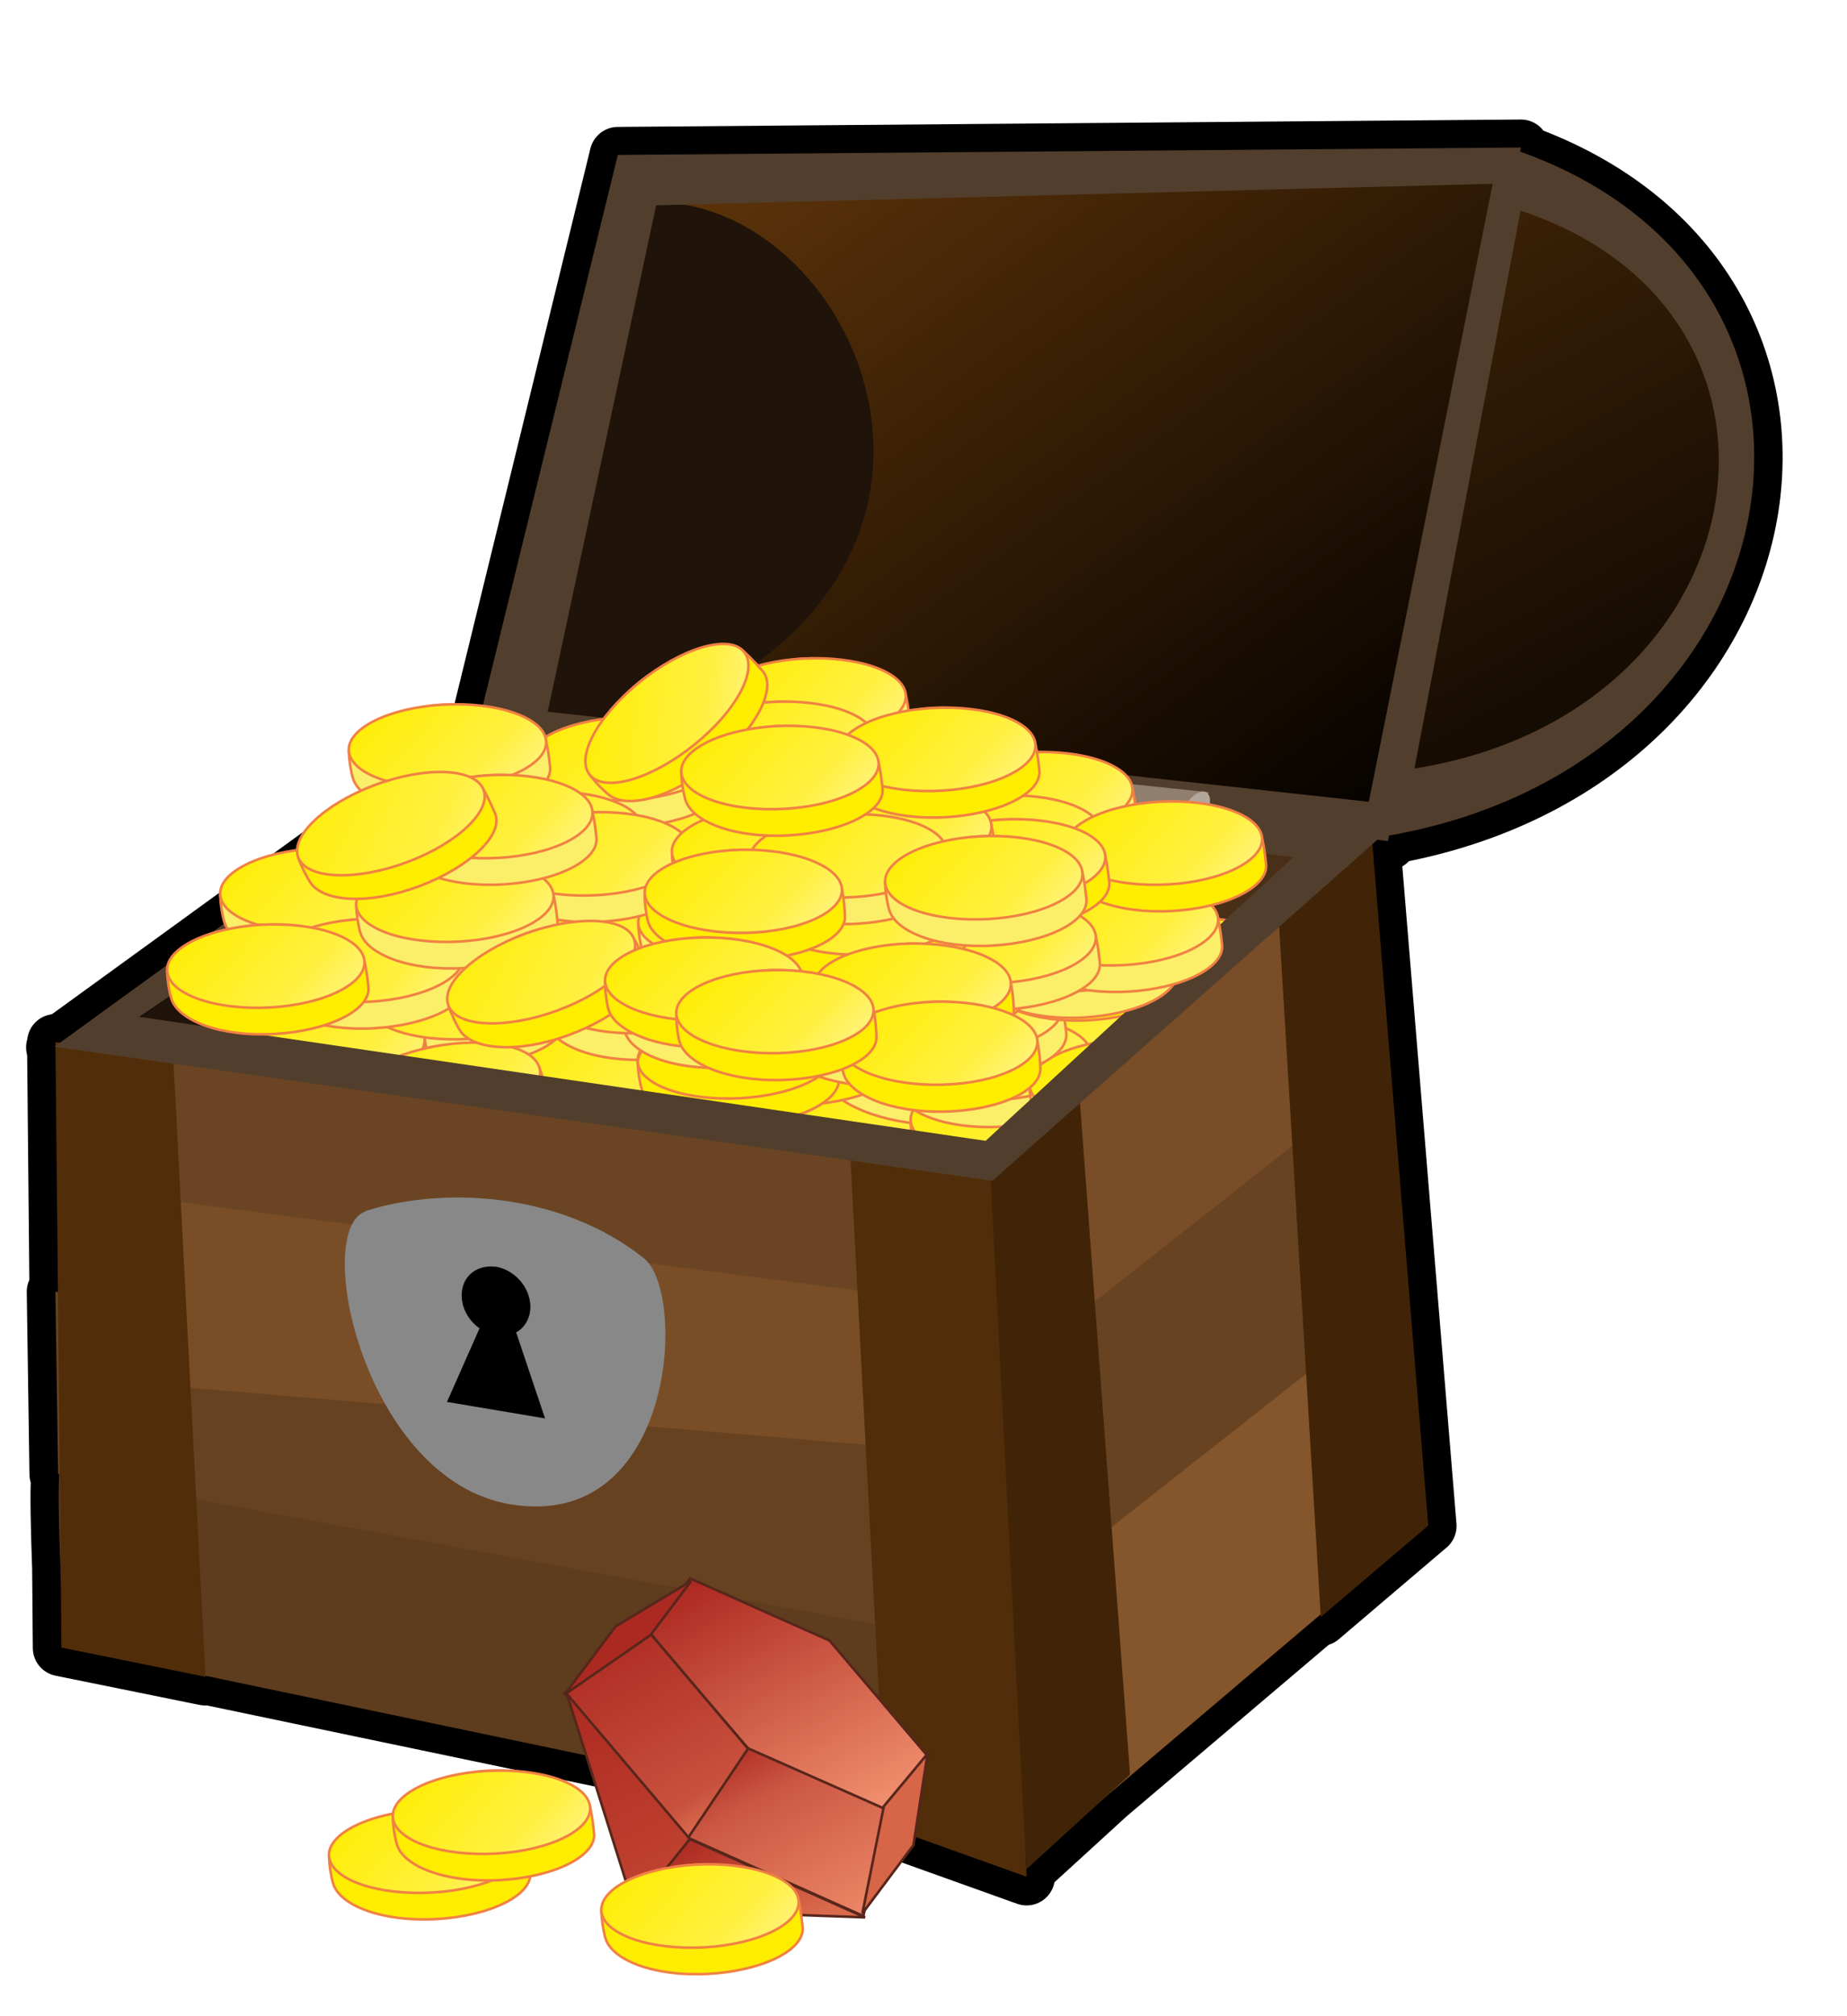 <?xml version="1.0" encoding="UTF-8"?>
<!DOCTYPE svg PUBLIC "-//W3C//DTD SVG 1.1//EN" "http://www.w3.org/Graphics/SVG/1.1/DTD/svg11.dtd">
<!-- Creator: CorelDRAW X5 -->
<svg xmlns="http://www.w3.org/2000/svg" xml:space="preserve" width="55mm" height="60mm" style="shape-rendering:geometricPrecision; text-rendering:geometricPrecision; image-rendering:optimizeQuality; fill-rule:evenodd; clip-rule:evenodd"
viewBox="0 0 5500 6000"
 xmlns:xlink="http://www.w3.org/1999/xlink"
 xmlns:dc="http://purl.org/dc/elements/1.1/"
 xmlns:cc="http://creativecommons.org/ns#"
 xmlns:rdf="http://www.w3.org/1999/02/22-rdf-syntax-ns#"
 xmlns:svg="http://www.w3.org/2000/svg"
 xmlns:sodipodi="http://sodipodi.sourceforge.net/DTD/sodipodi-0.dtd"
 xmlns:inkscape="http://www.inkscape.org/namespaces/inkscape"
 sodipodi:version="0.32"
 inkscape:version="0.46dev+devel"
 version="1.0"
 sodipodi:docname="yeKcim_chest_open.svg"
 sodipodi:docbase="C:\Documents and Settings\user\Bureau\svg a mettre dans ma galerie"
 inkscape:output_extension="org.inkscape.output.svg.inkscape"
 inkscape:export-filename="c:\joanna\Gfx\drawings_vector\admin\thumbs\yekcim_chests.png"
 inkscape:export-xdpi="88.267517"
 inkscape:export-ydpi="88.267517">
 <defs>
  <style type="text/css">
   <![CDATA[
    .str2 {stroke:#57261B;stroke-width:7.62}
    .str0 {stroke:#F08143;stroke-width:7.62}
    .str1 {stroke:black;stroke-width:168.65;stroke-linecap:round;stroke-linejoin:round}
    .fil40 {fill:black}
    .fil3 {fill:#1F130A}
    .fil37 {fill:#412407}
    .fil2 {fill:#492F17}
    .fil38 {fill:#512D09}
    .fil6 {fill:#523E2C}
    .fil33 {fill:#5E3C1E}
    .fil34 {fill:#674221}
    .fil31 {fill:#684322}
    .fil36 {fill:#6B4523}
    .fil32 {fill:#784D27}
    .fil35 {fill:#794E27}
    .fil30 {fill:#85552B}
    .fil41 {fill:#917F6E}
    .fil99 {fill:#AC2921}
    .fil42 {fill:#B3A69A}
    .fil101 {fill:#D76548}
    .fil0 {fill:#FBEE69}
    .fil7 {fill:#FFED00}
    .fil102 {fill:url(#id0)}
    .fil5 {fill:url(#id1)}
    .fil104 {fill:url(#id2)}
    .fil94 {fill:url(#id3)}
    .fil85 {fill:url(#id4)}
    .fil98 {fill:url(#id5)}
    .fil26 {fill:url(#id6)}
    .fil100 {fill:url(#id7)}
    .fil97 {fill:url(#id8)}
    .fil4 {fill:url(#id9)}
    .fil57 {fill:url(#id10)}
    .fil55 {fill:url(#id11)}
    .fil62 {fill:url(#id12)}
    .fil56 {fill:url(#id13)}
    .fil58 {fill:url(#id14)}
    .fil65 {fill:url(#id15)}
    .fil11 {fill:url(#id16)}
    .fil112 {fill:url(#id17)}
    .fil81 {fill:url(#id18)}
    .fil15 {fill:url(#id19)}
    .fil13 {fill:url(#id20)}
    .fil72 {fill:url(#id21)}
    .fil25 {fill:url(#id22)}
    .fil86 {fill:url(#id23)}
    .fil93 {fill:url(#id24)}
    .fil71 {fill:url(#id25)}
    .fil20 {fill:url(#id26)}
    .fil84 {fill:url(#id27)}
    .fil19 {fill:url(#id28)}
    .fil66 {fill:url(#id29)}
    .fil90 {fill:url(#id30)}
    .fil79 {fill:url(#id31)}
    .fil95 {fill:url(#id32)}
    .fil47 {fill:url(#id33)}
    .fil23 {fill:url(#id34)}
    .fil78 {fill:url(#id35)}
    .fil69 {fill:url(#id36)}
    .fil92 {fill:url(#id37)}
    .fil54 {fill:url(#id38)}
    .fil10 {fill:url(#id39)}
    .fil80 {fill:url(#id40)}
    .fil83 {fill:url(#id41)}
    .fil22 {fill:url(#id42)}
    .fil96 {fill:url(#id43)}
    .fil18 {fill:url(#id44)}
    .fil51 {fill:url(#id45)}
    .fil64 {fill:url(#id46)}
    .fil17 {fill:url(#id47)}
    .fil50 {fill:url(#id48)}
    .fil1 {fill:url(#id49)}
    .fil21 {fill:url(#id50)}
    .fil76 {fill:url(#id51)}
    .fil60 {fill:url(#id52)}
    .fil27 {fill:url(#id53)}
    .fil87 {fill:url(#id54)}
    .fil88 {fill:url(#id55)}
    .fil14 {fill:url(#id56)}
    .fil24 {fill:url(#id57)}
    .fil82 {fill:url(#id58)}
    .fil75 {fill:url(#id59)}
    .fil70 {fill:url(#id60)}
    .fil110 {fill:url(#id61)}
    .fil89 {fill:url(#id62)}
    .fil73 {fill:url(#id63)}
    .fil111 {fill:url(#id64)}
    .fil68 {fill:url(#id65)}
    .fil74 {fill:url(#id66)}
    .fil77 {fill:url(#id67)}
    .fil67 {fill:url(#id68)}
    .fil45 {fill:url(#id69)}
    .fil59 {fill:url(#id70)}
    .fil91 {fill:url(#id71)}
    .fil44 {fill:url(#id72)}
    .fil49 {fill:url(#id73)}
    .fil53 {fill:url(#id74)}
    .fil43 {fill:url(#id75)}
    .fil61 {fill:url(#id76)}
    .fil46 {fill:url(#id77)}
    .fil29 {fill:url(#id78)}
    .fil8 {fill:url(#id79)}
    .fil52 {fill:url(#id80)}
    .fil48 {fill:url(#id81)}
    .fil63 {fill:url(#id82)}
    .fil107 {fill:url(#id83)}
    .fil105 {fill:url(#id84)}
    .fil109 {fill:url(#id85)}
    .fil106 {fill:url(#id86)}
    .fil108 {fill:url(#id87)}
    .fil28 {fill:url(#id88)}
    .fil12 {fill:url(#id89)}
    .fil16 {fill:url(#id90)}
    .fil9 {fill:url(#id91)}
    .fil103 {fill:url(#id92)}
    .fil39 {fill:url(#id93)}
   ]]>
  </style>
  <linearGradient id="id0" gradientUnits="userSpaceOnUse" x1="1696.74" y1="5036.17" x2="2049.82" y2="5689.33">
   <stop offset="0" style="stop-color:#AC2921"/>
   <stop offset="1" style="stop-color:#C44732"/>
  </linearGradient>
  <linearGradient id="id1" gradientUnits="userSpaceOnUse" x1="4364.23" y1="418.99" x2="5534.33" y2="2542.51">
   <stop offset="0" style="stop-color:#412407"/>
   <stop offset="1" style="stop-color:black"/>
  </linearGradient>
  <linearGradient id="id2" gradientUnits="userSpaceOnUse" x1="1301.6" y1="2738.17" x2="1921.96" y2="3047.33">
   <stop offset="0" style="stop-color:#FFED00"/>
   <stop offset="0.702" style="stop-color:#FFF041"/>
   <stop offset="1" style="stop-color:#FFF383"/>
  </linearGradient>
  <linearGradient id="id3" gradientUnits="userSpaceOnUse" xlink:href="#id2" x1="858.69" y1="2303.1" x2="1469.87" y2="2598.4">
  </linearGradient>
  <linearGradient id="id4" gradientUnits="userSpaceOnUse" xlink:href="#id2" x1="1704.69" y1="2086.24" x2="2267.87" y2="2159.26">
  </linearGradient>
  <linearGradient id="id5" gradientUnits="userSpaceOnUse" x1="1780.09" y1="4844.47" x2="2132.47" y2="5492.03">
   <stop offset="0" style="stop-color:#AC2921"/>
   <stop offset="0.78" style="stop-color:#C8513D"/>
   <stop offset="1" style="stop-color:#E47A5A"/>
  </linearGradient>
  <linearGradient id="id6" gradientUnits="userSpaceOnUse" xlink:href="#id2" x1="1067.59" y1="3055.4" x2="1570.97" y2="3415.1">
  </linearGradient>
  <linearGradient id="id7" gradientUnits="userSpaceOnUse" x1="2191.88" y1="5174.51" x2="2492.68" y2="5729.99">
   <stop offset="0" style="stop-color:#AC2921"/>
   <stop offset="0.302" style="stop-color:#CB5743"/>
   <stop offset="1" style="stop-color:#EB8565"/>
  </linearGradient>
  <linearGradient id="id8" gradientUnits="userSpaceOnUse" x1="2143.02" y1="4663.32" x2="2556.54" y2="5423.18">
   <stop offset="0" style="stop-color:#AC2921"/>
   <stop offset="1" style="stop-color:#F1906E"/>
  </linearGradient>
  <linearGradient id="id9" gradientUnits="userSpaceOnUse" x1="2143.75" y1="330.45" x2="3832.81" y2="2614.05">
   <stop offset="0" style="stop-color:#61360A"/>
   <stop offset="1" style="stop-color:#050200"/>
  </linearGradient>
  <linearGradient id="id10" gradientUnits="userSpaceOnUse" xlink:href="#id2" x1="2388.08" y1="2128.38" x2="2776.48" y2="2493.12">
  </linearGradient>
  <linearGradient id="id11" gradientUnits="userSpaceOnUse" xlink:href="#id2" x1="3270.08" y1="2326.38" x2="3658.48" y2="2691.12">
  </linearGradient>
  <linearGradient id="id12" gradientUnits="userSpaceOnUse" xlink:href="#id2" x1="1951.07" y1="2525.38" x2="2339.49" y2="2890.12">
  </linearGradient>
  <linearGradient id="id13" gradientUnits="userSpaceOnUse" xlink:href="#id2" x1="2101.07" y1="2575.38" x2="2489.49" y2="2940.12">
  </linearGradient>
  <linearGradient id="id14" gradientUnits="userSpaceOnUse" xlink:href="#id2" x1="1813" y1="2315.35" x2="2202.56" y2="2680.15">
  </linearGradient>
  <linearGradient id="id15" gradientUnits="userSpaceOnUse" xlink:href="#id2" x1="1825" y1="2328.35" x2="2214.56" y2="2693.15">
  </linearGradient>
  <linearGradient id="id16" gradientUnits="userSpaceOnUse" xlink:href="#id2" x1="1855" y1="2901.35" x2="2244.56" y2="3266.15">
  </linearGradient>
  <linearGradient id="id17" gradientUnits="userSpaceOnUse" xlink:href="#id2" x1="1890" y1="5489.35" x2="2279.56" y2="5854.15">
  </linearGradient>
  <linearGradient id="id18" gradientUnits="userSpaceOnUse" xlink:href="#id2" x1="1921" y1="2219.35" x2="2310.56" y2="2584.15">
  </linearGradient>
  <linearGradient id="id19" gradientUnits="userSpaceOnUse" xlink:href="#id2" x1="1943" y1="3227.35" x2="2332.56" y2="3592.15">
  </linearGradient>
  <linearGradient id="id20" gradientUnits="userSpaceOnUse" xlink:href="#id2" x1="1998" y1="2962.35" x2="2387.56" y2="3327.15">
  </linearGradient>
  <linearGradient id="id21" gradientUnits="userSpaceOnUse" xlink:href="#id2" x1="755" y1="2465.34" x2="1144.56" y2="2830.16">
  </linearGradient>
  <linearGradient id="id22" gradientUnits="userSpaceOnUse" xlink:href="#id2" x1="776" y1="2924.34" x2="1165.56" y2="3289.16">
  </linearGradient>
  <linearGradient id="id23" gradientUnits="userSpaceOnUse" xlink:href="#id2" x1="1138" y1="2037.34" x2="1527.56" y2="2402.16">
  </linearGradient>
  <linearGradient id="id24" gradientUnits="userSpaceOnUse" xlink:href="#id2" x1="1276" y1="2247.34" x2="1665.56" y2="2612.16">
  </linearGradient>
  <linearGradient id="id25" gradientUnits="userSpaceOnUse" xlink:href="#id2" x1="1329" y1="2277.34" x2="1718.56" y2="2642.16">
  </linearGradient>
  <linearGradient id="id26" gradientUnits="userSpaceOnUse" xlink:href="#id2" x1="1410" y1="2868.34" x2="1799.56" y2="3233.16">
  </linearGradient>
  <linearGradient id="id27" gradientUnits="userSpaceOnUse" xlink:href="#id2" x1="1426" y1="2297.34" x2="1815.56" y2="2662.16">
  </linearGradient>
  <linearGradient id="id28" gradientUnits="userSpaceOnUse" xlink:href="#id2" x1="1706" y1="2851.34" x2="2095.56" y2="3216.16">
  </linearGradient>
  <linearGradient id="id29" gradientUnits="userSpaceOnUse" xlink:href="#id2" x1="1734" y1="2457.34" x2="2123.56" y2="2822.16">
  </linearGradient>
  <linearGradient id="id30" gradientUnits="userSpaceOnUse" xlink:href="#id2" x1="2100" y1="2340.34" x2="2489.56" y2="2705.16">
  </linearGradient>
  <linearGradient id="id31" gradientUnits="userSpaceOnUse" xlink:href="#id2" x1="2117" y1="2029.34" x2="2506.56" y2="2394.16">
  </linearGradient>
  <linearGradient id="id32" gradientUnits="userSpaceOnUse" xlink:href="#id2" x1="2128" y1="2101.34" x2="2517.56" y2="2466.16">
  </linearGradient>
  <linearGradient id="id33" gradientUnits="userSpaceOnUse" xlink:href="#id2" x1="2142" y1="2453.34" x2="2531.56" y2="2818.16">
  </linearGradient>
  <linearGradient id="id34" gradientUnits="userSpaceOnUse" xlink:href="#id2" x1="2188" y1="2902.34" x2="2577.56" y2="3267.16">
  </linearGradient>
  <linearGradient id="id35" gradientUnits="userSpaceOnUse" xlink:href="#id2" x1="2209" y1="1900.34" x2="2598.56" y2="2265.16">
  </linearGradient>
  <linearGradient id="id36" gradientUnits="userSpaceOnUse" xlink:href="#id2" x1="2211" y1="2475.34" x2="2600.56" y2="2840.16">
  </linearGradient>
  <linearGradient id="id37" gradientUnits="userSpaceOnUse" xlink:href="#id2" x1="2331" y1="2364.34" x2="2720.56" y2="2729.16">
  </linearGradient>
  <linearGradient id="id38" gradientUnits="userSpaceOnUse" xlink:href="#id2" x1="2342" y1="2353.34" x2="2731.56" y2="2718.16">
  </linearGradient>
  <linearGradient id="id39" gradientUnits="userSpaceOnUse" xlink:href="#id2" x1="2350" y1="2823.34" x2="2739.56" y2="3188.16">
  </linearGradient>
  <linearGradient id="id40" gradientUnits="userSpaceOnUse" xlink:href="#id2" x1="2464" y1="2288.34" x2="2853.56" y2="2653.16">
  </linearGradient>
  <linearGradient id="id41" gradientUnits="userSpaceOnUse" xlink:href="#id2" x1="2595" y1="2047.34" x2="2984.56" y2="2412.16">
  </linearGradient>
  <linearGradient id="id42" gradientUnits="userSpaceOnUse" xlink:href="#id2" x1="2675" y1="2829.34" x2="3064.56" y2="3194.16">
  </linearGradient>
  <linearGradient id="id43" gradientUnits="userSpaceOnUse" xlink:href="#id2" x1="2735" y1="2429.34" x2="3124.56" y2="2794.16">
  </linearGradient>
  <linearGradient id="id44" gradientUnits="userSpaceOnUse" xlink:href="#id2" x1="2761" y1="2968.34" x2="3150.56" y2="3333.16">
  </linearGradient>
  <linearGradient id="id45" gradientUnits="userSpaceOnUse" xlink:href="#id2" x1="2792.45" y1="2308.77" x2="3181.11" y2="2672.73">
  </linearGradient>
  <linearGradient id="id46" gradientUnits="userSpaceOnUse" xlink:href="#id2" x1="2803" y1="2379.34" x2="3192.56" y2="2744.16">
  </linearGradient>
  <linearGradient id="id47" gradientUnits="userSpaceOnUse" xlink:href="#id2" x1="2811" y1="3138.34" x2="3200.56" y2="3503.16">
  </linearGradient>
  <linearGradient id="id48" gradientUnits="userSpaceOnUse" xlink:href="#id2" x1="2884" y1="2179.34" x2="3273.56" y2="2544.16">
  </linearGradient>
  <linearGradient id="id49" gradientUnits="userSpaceOnUse" xlink:href="#id2" x1="2894" y1="2891.34" x2="3283.56" y2="3256.16">
  </linearGradient>
  <linearGradient id="id50" gradientUnits="userSpaceOnUse" xlink:href="#id2" x1="3165" y1="3033.34" x2="3554.56" y2="3398.16">
  </linearGradient>
  <linearGradient id="id51" gradientUnits="userSpaceOnUse" xlink:href="#id2" x1="596.99" y1="2692.34" x2="986.57" y2="3057.16">
  </linearGradient>
  <linearGradient id="id52" gradientUnits="userSpaceOnUse" xlink:href="#id2" x1="1834.99" y1="2775.34" x2="2224.57" y2="3140.16">
  </linearGradient>
  <linearGradient id="id53" gradientUnits="userSpaceOnUse" xlink:href="#id2" x1="1947.99" y1="2792.34" x2="2337.57" y2="3157.16">
  </linearGradient>
  <linearGradient id="id54" gradientUnits="userSpaceOnUse" xlink:href="#id2" x1="1999.99" y1="2551.34" x2="2389.57" y2="2916.16">
  </linearGradient>
  <linearGradient id="id55" gradientUnits="userSpaceOnUse" xlink:href="#id2" x1="1568.99" y1="2358.34" x2="1958.57" y2="2723.16">
  </linearGradient>
  <linearGradient id="id56" gradientUnits="userSpaceOnUse" xlink:href="#id2" x1="1588.99" y1="3100.34" x2="1978.57" y2="3465.16">
  </linearGradient>
  <linearGradient id="id57" gradientUnits="userSpaceOnUse" xlink:href="#id2" x1="1616.99" y1="2978.34" x2="2006.57" y2="3343.16">
  </linearGradient>
  <linearGradient id="id58" gradientUnits="userSpaceOnUse" xlink:href="#id2" x1="1665.99" y1="2075.34" x2="2055.57" y2="2440.16">
  </linearGradient>
  <linearGradient id="id59" gradientUnits="userSpaceOnUse" xlink:href="#id2" x1="892.99" y1="2675.34" x2="1282.57" y2="3040.16">
  </linearGradient>
  <linearGradient id="id60" gradientUnits="userSpaceOnUse" xlink:href="#id2" x1="1041.99" y1="2724.34" x2="1431.57" y2="3089.16">
  </linearGradient>
  <linearGradient id="id61" gradientUnits="userSpaceOnUse" xlink:href="#id2" x1="1078.99" y1="5326.34" x2="1468.57" y2="5691.16">
  </linearGradient>
  <linearGradient id="id62" gradientUnits="userSpaceOnUse" xlink:href="#id2" x1="1159.99" y1="2496.34" x2="1549.57" y2="2861.16">
  </linearGradient>
  <linearGradient id="id63" gradientUnits="userSpaceOnUse" xlink:href="#id2" x1="1184.99" y1="2786.34" x2="1574.57" y2="3151.16">
  </linearGradient>
  <linearGradient id="id64" gradientUnits="userSpaceOnUse" xlink:href="#id2" x1="1268.99" y1="5210.34" x2="1658.57" y2="5575.16">
  </linearGradient>
  <linearGradient id="id65" gradientUnits="userSpaceOnUse" xlink:href="#id2" x1="1282.99" y1="2502.34" x2="1672.57" y2="2867.16">
  </linearGradient>
  <linearGradient id="id66" gradientUnits="userSpaceOnUse" xlink:href="#id2" x1="1716.99" y1="2768.34" x2="2106.57" y2="3133.16">
  </linearGradient>
  <linearGradient id="id67" gradientUnits="userSpaceOnUse" xlink:href="#id2" x1="1743.99" y1="2528.34" x2="2133.57" y2="2893.16">
  </linearGradient>
  <linearGradient id="id68" gradientUnits="userSpaceOnUse" xlink:href="#id2" x1="2080.99" y1="2715.34" x2="2470.57" y2="3080.16">
  </linearGradient>
  <linearGradient id="id69" gradientUnits="userSpaceOnUse" xlink:href="#id2" x1="2095.99" y1="2679.34" x2="2485.57" y2="3044.16">
  </linearGradient>
  <linearGradient id="id70" gradientUnits="userSpaceOnUse" xlink:href="#id2" x1="2243.99" y1="2636.34" x2="2633.57" y2="3001.16">
  </linearGradient>
  <linearGradient id="id71" gradientUnits="userSpaceOnUse" xlink:href="#id2" x1="2381.99" y1="2534.34" x2="2771.57" y2="2899.16">
  </linearGradient>
  <linearGradient id="id72" gradientUnits="userSpaceOnUse" xlink:href="#id2" x1="2546.99" y1="2633.34" x2="2936.57" y2="2998.16">
  </linearGradient>
  <linearGradient id="id73" gradientUnits="userSpaceOnUse" xlink:href="#id2" x1="2556.99" y1="2704.34" x2="2946.57" y2="3069.16">
  </linearGradient>
  <linearGradient id="id74" gradientUnits="userSpaceOnUse" xlink:href="#id2" x1="2595.99" y1="2497.34" x2="2985.57" y2="2862.16">
  </linearGradient>
  <linearGradient id="id75" gradientUnits="userSpaceOnUse" xlink:href="#id2" x1="2637.99" y1="2504.34" x2="3027.57" y2="2869.16">
  </linearGradient>
  <linearGradient id="id76" gradientUnits="userSpaceOnUse" xlink:href="#id2" x1="2775.45" y1="2619.77" x2="3164.11" y2="2983.73">
  </linearGradient>
  <linearGradient id="id77" gradientUnits="userSpaceOnUse" xlink:href="#id2" x1="3005.99" y1="2643.34" x2="3395.57" y2="3008.16">
  </linearGradient>
  <linearGradient id="id78" gradientUnits="userSpaceOnUse" xlink:href="#id2" x1="3023.99" y1="2651.34" x2="3413.57" y2="3016.16">
  </linearGradient>
  <linearGradient id="id79" gradientUnits="userSpaceOnUse" xlink:href="#id2" x1="3056.99" y1="2813.34" x2="3446.57" y2="3178.16">
  </linearGradient>
  <linearGradient id="id80" gradientUnits="userSpaceOnUse" xlink:href="#id2" x1="3139.45" y1="2566.77" x2="3528.11" y2="2930.73">
  </linearGradient>
  <linearGradient id="id81" gradientUnits="userSpaceOnUse" xlink:href="#id2" x1="1567.99" y1="2641.35" x2="1957.57" y2="3006.15">
  </linearGradient>
  <linearGradient id="id82" gradientUnits="userSpaceOnUse" xlink:href="#id2" x1="1655.99" y1="2542.35" x2="2045.57" y2="2907.15">
  </linearGradient>
  <linearGradient id="id83" gradientUnits="userSpaceOnUse" xlink:href="#id2" x1="1916.86" y1="2734.33" x2="2274.7" y2="3092.17">
  </linearGradient>
  <linearGradient id="id84" gradientUnits="userSpaceOnUse" xlink:href="#id2" x1="2034.86" y1="2473.33" x2="2392.7" y2="2831.17">
  </linearGradient>
  <linearGradient id="id85" gradientUnits="userSpaceOnUse" xlink:href="#id2" x1="2128.86" y1="2831.33" x2="2486.7" y2="3189.17">
  </linearGradient>
  <linearGradient id="id86" gradientUnits="userSpaceOnUse" xlink:href="#id2" x1="2537.86" y1="2752.33" x2="2895.7" y2="3110.17">
  </linearGradient>
  <linearGradient id="id87" gradientUnits="userSpaceOnUse" xlink:href="#id2" x1="2616.09" y1="2925.66" x2="2975.47" y2="3282.84">
  </linearGradient>
  <linearGradient id="id88" gradientUnits="userSpaceOnUse" xlink:href="#id2" x1="2432.86" y1="2843.3" x2="2720.7" y2="3211.2">
  </linearGradient>
  <linearGradient id="id89" gradientUnits="userSpaceOnUse" xlink:href="#id2" x1="2463.86" y1="3149.3" x2="2751.7" y2="3517.2">
  </linearGradient>
  <linearGradient id="id90" gradientUnits="userSpaceOnUse" xlink:href="#id2" x1="2594.86" y1="2956.3" x2="2882.7" y2="3324.2">
  </linearGradient>
  <linearGradient id="id91" gradientUnits="userSpaceOnUse" xlink:href="#id2" x1="3507.02" y1="2672.11" x2="3758.54" y2="3049.39">
  </linearGradient>
  <linearGradient id="id92" gradientUnits="userSpaceOnUse" x1="2140.71" y1="5420.61" x2="2322.85" y2="5757.89">
   <stop offset="0" style="stop-color:#AC2921"/>
   <stop offset="1" style="stop-color:#DA6A4C"/>
  </linearGradient>
  <radialGradient id="id93" gradientUnits="userSpaceOnUse" cx="2606.78" cy="5070.75" r="560.5" fx="2606.78" fy="5070.75">
   <stop offset="0" style="stop-color:#DADADA"/>
   <stop offset="1" style="stop-color:#888888"/>
   <stop offset="1" style="stop-color:#888888"/>
  </radialGradient>
 </defs>
 <g id="Layer_x0020_1">
  <g id="_339132016">
   <path class="fil0 str0" d="M3075 2951c125,-7 291,38 307,106 9,42 10,64 12,79 8,68 -118,131 -280,140 -162,9 -288,-41 -307,-106 -6,-19 -12,-56 -12,-79 0,-71 162,-133 280,-140z"/>
   <path class="fil1 str0" d="M3075 2951c162,-9 299,38 307,106 8,68 -118,131 -280,140 -162,9 -299,-38 -307,-106 -8,-68 118,-131 280,-140z"/>
   <sodipodi:namedview id="base" pagecolor="#ffffff" bordercolor="#666666" borderopacity="1.0" inkscape:pageopacity="0.0" inkscape:pageshadow="2" inkscape:zoom="1.8154313" inkscape:cx="210.82473" inkscape:cy="83.944069" inkscape:document-units="px" inkscape:current-layer="layer1" inkscape:window-width="1280" inkscape:window-height="725" inkscape:window-x="0" inkscape:window-y="41" showgrid="false"/>
   <path id="path5651" class="fil2 str1" d="M4529 440l-2689 22 -419 1711 36 5 -1277 926 -15 -2 0 13 -3 2 3 1 7 728 -8 -2 8 543 5 1c-4,54 -1,168 3,278l2 238 429 87 0 -3 2025 423 2 25 419 150 -1 -22 243 -222 632 -536 1 8 321 -273 -167 -2026 16 -14 32 4 3 -17c1246,-221 1481,-1646 390,-2035l2 -12 0 -1zm-4023 2526l-88 61 -2 0 90 -61z" sodipodi:nodetypes="ccccccccccccccccccccccccccccccccccc"/>
   <polygon id="path10569" class="fil2" points="4045,2539 1499,2243 1531,3532 2971,3922 " sodipodi:nodetypes="ccccc"/>
   <polygon id="path10581" class="fil3" points="1522,2262 1559,3764 252,3141 " sodipodi:nodetypes="cccc"/>
   <polygon id="path10595" class="fil4" points="4116,2420 1492,2202 1899,580 4484,525 "/>
   <path id="path10597" class="fil3" d="M1592 2239l350 -1638c675,-8 1196,1324 -350,1638z" sodipodi:nodetypes="ccc"/>
   <path id="path10601" class="fil5" d="M4123 2410l371 -1855c721,-3 1281,1514 -371,1855z" sodipodi:nodetypes="ccc"/>
   <path id="path10603" class="fil6" d="M1841 461l2688 -22 -396 2064 -2713 -331 420 -1712 1 1zm113 150l-323 1507 2445 268 369 -1839 -2491 64z"/>
   <path id="path10605" class="fil6" d="M4494 440c1138,375 897,1849 -390,2052l390 -2052zm34 187l-316 1660c1041,-165 1237,-1356 316,-1660z"/>
   <path class="fil0 str0" d="M2531 2883c125,-7 291,38 307,106 9,42 10,64 12,79 8,68 -118,131 -280,140 -162,9 -288,-41 -307,-106 -6,-19 -12,-56 -12,-79 0,-71 162,-133 280,-140z"/>
   <path class="fil7 str0" d="M3238 2873c125,-7 291,38 307,106 9,42 10,64 12,79 8,68 -118,131 -280,140 -162,9 -288,-41 -307,-106 -6,-19 -12,-56 -12,-79 0,-71 162,-133 280,-140z"/>
   <path class="fil8 str0" d="M3238 2873c162,-9 299,38 307,106 8,68 -118,131 -280,140 -162,9 -299,-38 -307,-106 -8,-68 118,-131 280,-140z"/>
   <path class="fil0 str0" d="M3647 2738c123,21 275,104 275,173 0,43 -5,64 -7,80 -8,68 -144,101 -304,73 -160,-28 -271,-105 -275,-173 -1,-20 2,-57 7,-80 16,-69 188,-93 304,-73z"/>
   <path class="fil9 str0" d="M3647 2738c160,28 283,105 275,173 -8,68 -144,101 -304,73 -160,-28 -283,-105 -275,-173 8,-68 144,-101 304,-73z"/>
   <path class="fil10 str0" d="M2531 2883c162,-9 299,38 307,106 8,68 -118,131 -280,140 -162,9 -299,-38 -307,-106 -8,-68 118,-131 280,-140z"/>
   <path class="fil0 str0" d="M2036 2961c125,-7 291,38 307,106 9,42 10,64 12,79 8,68 -118,131 -280,140 -162,9 -288,-41 -307,-106 -6,-19 -12,-56 -12,-79 0,-71 162,-133 280,-140z"/>
   <path class="fil11 str0" d="M2036 2961c162,-9 299,38 307,106 8,68 -118,131 -280,140 -162,9 -299,-38 -307,-106 -8,-68 118,-131 280,-140z"/>
   <path class="fil0 str0" d="M2613 3210c124,12 282,83 287,152 3,43 0,65 -1,80 -3,68 -136,111 -298,95 -161,-16 -278,-84 -287,-152 -3,-20 -3,-57 1,-80 11,-70 181,-107 298,-95z"/>
   <path class="fil12 str0" d="M2613 3210c161,16 290,84 287,152 -3,68 -136,111 -298,95 -161,-16 -290,-84 -287,-152 3,-68 136,-111 298,-95z"/>
   <path class="fil0 str0" d="M2179 3022c125,-7 292,38 307,106 9,42 10,64 12,79 8,68 -118,131 -280,140 -162,9 -288,-41 -307,-106 -6,-19 -12,-56 -12,-79 0,-71 162,-133 280,-140z"/>
   <path class="fil13 str0" d="M2179 3022c162,-9 299,38 307,106 8,68 -118,131 -280,140 -162,9 -299,-38 -307,-106 -8,-68 118,-131 280,-140z"/>
   <path class="fil0 str0" d="M1770 3160c125,-7 291,38 307,106 9,42 10,64 12,79 8,68 -118,131 -280,140 -162,9 -288,-41 -307,-106 -6,-19 -12,-56 -12,-79 0,-71 162,-133 280,-140z"/>
   <path class="fil14 str0" d="M1770 3160c162,-9 299,38 307,106 8,68 -118,131 -280,140 -162,9 -299,-38 -307,-106 -8,-68 118,-131 280,-140z"/>
   <path class="fil7 str0" d="M2124 3287c125,-7 291,38 307,106 9,42 10,64 12,79 8,68 -118,131 -280,140 -162,9 -288,-41 -307,-106 -6,-19 -12,-56 -12,-79 0,-71 162,-133 280,-140z"/>
   <path class="fil15 str0" d="M2124 3287c162,-9 299,38 307,106 8,68 -118,131 -280,140 -162,9 -299,-38 -307,-106 -8,-68 118,-131 280,-140z"/>
   <path class="fil0 str0" d="M2744 3017c124,12 282,83 287,152 3,43 0,65 -1,80 -3,68 -136,111 -298,95 -161,-16 -278,-84 -287,-152 -3,-20 -3,-57 1,-80 11,-70 181,-107 298,-95z"/>
   <path class="fil16 str0" d="M2744 3017c161,16 290,84 287,152 -3,68 -136,111 -298,95 -161,-16 -290,-84 -287,-152 3,-68 136,-111 298,-95z"/>
   <path class="fil7 str0" d="M2992 3198c125,-7 291,38 307,106 9,42 10,64 12,79 8,68 -118,131 -280,140 -162,9 -288,-41 -307,-106 -6,-19 -12,-56 -12,-79 0,-71 162,-133 280,-140z"/>
   <path class="fil17 str0" d="M2992 3198c162,-9 299,38 307,106 8,68 -118,131 -280,140 -162,9 -299,-38 -307,-106 -8,-68 118,-131 280,-140z"/>
   <path class="fil0 str0" d="M2942 3028c125,-7 291,38 307,106 9,42 10,64 12,79 8,68 -118,131 -280,140 -162,9 -288,-41 -307,-106 -6,-19 -12,-56 -12,-79 0,-71 162,-133 280,-140z"/>
   <path class="fil18 str0" d="M2942 3028c162,-9 299,38 307,106 8,68 -118,131 -280,140 -162,9 -299,-38 -307,-106 -8,-68 118,-131 280,-140z"/>
   <path class="fil0 str0" d="M1887 2911c125,-7 291,38 307,106 9,42 10,64 12,79 8,68 -118,131 -280,140 -162,9 -288,-41 -307,-106 -6,-19 -12,-56 -12,-79 0,-71 162,-133 280,-140z"/>
   <path class="fil19 str0" d="M1887 2911c162,-9 299,38 307,106 8,68 -118,131 -280,140 -162,9 -299,-38 -307,-106 -8,-68 118,-131 280,-140z"/>
   <path class="fil7 str0" d="M1591 2928c125,-7 292,38 307,106 9,42 10,64 12,79 8,68 -118,131 -280,140 -162,9 -288,-41 -307,-106 -6,-19 -12,-56 -12,-79 0,-71 162,-133 280,-140z"/>
   <path class="fil20 str0" d="M1591 2928c162,-9 299,38 307,106 8,68 -118,131 -280,140 -162,9 -299,-38 -307,-106 -8,-68 118,-131 280,-140z"/>
   <path class="fil0 str0" d="M3346 3093c125,-7 292,38 307,106 9,42 10,64 12,79 8,68 -118,131 -280,140 -162,9 -288,-41 -307,-106 -6,-19 -12,-56 -12,-79 0,-71 162,-133 280,-140z"/>
   <path class="fil21 str0" d="M3346 3093c162,-9 299,38 307,106 8,68 -118,131 -280,140 -162,9 -299,-38 -307,-106 -8,-68 118,-131 280,-140z"/>
   <path class="fil0 str0" d="M2856 2889c125,-7 291,38 307,106 9,42 10,64 12,79 8,68 -118,131 -280,140 -162,9 -288,-41 -307,-106 -6,-19 -12,-56 -12,-79 0,-71 162,-133 280,-140z"/>
   <path class="fil22 str0" d="M2856 2889c162,-9 299,38 307,106 8,68 -118,131 -280,140 -162,9 -299,-38 -307,-106 -8,-68 118,-131 280,-140z"/>
   <path class="fil0 str0" d="M2016 2835c125,-7 291,38 307,106 9,42 10,64 12,79 8,68 -118,131 -280,140 -162,9 -288,-41 -307,-106 -6,-19 -12,-56 -12,-79 0,-71 162,-133 280,-140z"/>
   <path class="fil7 str0" d="M2369 2962c125,-7 291,38 307,106 9,42 10,64 12,79 8,68 -118,131 -280,140 -162,9 -288,-41 -307,-106 -6,-19 -12,-56 -12,-79 0,-71 162,-133 280,-140z"/>
   <path class="fil23 str0" d="M2369 2962c162,-9 299,38 307,106 8,68 -118,131 -280,140 -162,9 -299,-38 -307,-106 -8,-68 118,-131 280,-140z"/>
   <path class="fil0 str0" d="M2262 2775c125,-7 291,38 307,106 9,42 10,64 12,79 8,68 -118,131 -280,140 -162,9 -288,-41 -307,-106 -6,-19 -12,-56 -12,-79 0,-71 162,-133 280,-140z"/>
   <path class="fil0 str0" d="M1223 2784c125,-7 291,38 307,106 9,42 10,64 12,79 8,68 -118,131 -280,140 -162,9 -288,-41 -307,-106 -6,-19 -12,-56 -12,-79 0,-71 162,-133 280,-140z"/>
   <path class="fil0 str0" d="M1798 3038c125,-7 291,38 307,106 9,42 10,64 12,79 8,68 -118,131 -280,140 -162,9 -288,-41 -307,-106 -6,-19 -12,-56 -12,-79 0,-71 162,-133 280,-140z"/>
   <path class="fil24 str0" d="M1798 3038c162,-9 299,38 307,106 8,68 -118,131 -280,140 -162,9 -299,-38 -307,-106 -8,-68 118,-131 280,-140z"/>
   <path class="fil0 str0" d="M1366 2846c125,-7 292,38 307,106 9,42 10,64 12,79 8,68 -118,131 -280,140 -162,9 -288,-41 -307,-106 -6,-19 -12,-56 -12,-79 0,-71 162,-133 280,-140z"/>
   <path class="fil0 str0" d="M957 2984c125,-7 291,38 307,106 9,42 10,64 12,79 8,68 -118,131 -280,140 -162,9 -288,-41 -307,-106 -6,-19 -12,-56 -12,-79 0,-71 162,-133 280,-140z"/>
   <path class="fil25 str0" d="M957 2984c162,-9 299,38 307,106 8,68 -118,131 -280,140 -162,9 -299,-38 -307,-106 -8,-68 118,-131 280,-140z"/>
   <path class="fil7 str0" d="M1289 3115c123,-24 294,-1 318,65 15,40 18,62 22,77 17,67 -99,145 -258,176 -159,31 -290,-2 -318,-65 -8,-18 -19,-54 -22,-77 -10,-70 143,-154 258,-176z"/>
   <path class="fil26 str0" d="M1289 3115c159,-31 302,-2 318,65 17,66 -99,145 -258,176 -159,31 -302,2 -318,-65 -17,-66 99,-145 258,-176z"/>
   <path class="fil0 str0" d="M1898 2828c125,-7 291,38 307,106 9,42 10,64 12,79 8,68 -118,131 -280,140 -162,9 -288,-41 -307,-106 -6,-19 -12,-56 -12,-79 0,-71 162,-133 280,-140z"/>
   <path class="fil7 str0" d="M2179 3022c125,-7 291,38 307,106 9,42 10,64 12,79 8,68 -118,131 -280,140 -162,9 -288,-41 -307,-106 -6,-19 -12,-56 -12,-79 0,-71 162,-133 280,-140z"/>
   <path class="fil13 str0" d="M2179 3022c162,-9 299,38 307,106 8,68 -118,131 -280,140 -162,9 -299,-38 -307,-106 -8,-68 118,-131 280,-140z"/>
   <path class="fil0 str0" d="M2129 2852c125,-7 291,38 307,106 9,42 10,64 12,79 8,68 -118,131 -280,140 -162,9 -288,-41 -307,-106 -6,-19 -12,-56 -12,-79 0,-71 162,-133 280,-140z"/>
   <path class="fil27 str0" d="M2129 2852c162,-9 299,38 307,106 8,68 -118,131 -280,140 -162,9 -299,-38 -307,-106 -8,-68 118,-131 280,-140z"/>
   <path class="fil0 str0" d="M2582 2904c124,12 282,83 287,152 3,43 0,65 -1,80 -3,68 -136,111 -298,95 -161,-16 -278,-84 -287,-152 -3,-20 -3,-57 1,-80 11,-70 181,-107 298,-95z"/>
   <path class="fil28 str0" d="M2582 2904c161,16 290,84 287,152 -3,68 -136,111 -298,95 -161,-16 -290,-84 -287,-152 3,-68 136,-111 298,-95z"/>
   <path class="fil7 str0" d="M3205 2711c125,-7 291,38 307,106 9,42 10,64 12,79 8,68 -118,131 -280,140 -162,9 -288,-41 -307,-106 -6,-19 -12,-56 -12,-79 0,-71 162,-133 280,-140z"/>
   <path class="fil29 str0" d="M3205 2711c162,-9 299,38 307,106 8,68 -118,131 -280,140 -162,9 -299,-38 -307,-106 -8,-68 118,-131 280,-140z"/>
   <rect id="rect10571" class="fil30" transform="matrix(0.763 -0.647 0.032 1.284 3060.35 4748.05)" width="1476" height="607" inkscape:transform-center-y="15.964748" inkscape:transform-center-x="-3.2311253"/>
   <rect id="rect10573" class="fil31" transform="matrix(0.786 -0.619 0.031 1.248 3017.55 4053.55)" width="1421" height="567" inkscape:transform-center-y="14.61411" inkscape:transform-center-x="-3.2360271"/>
   <rect id="rect10575" class="fil32" transform="matrix(0.786 -0.619 0.031 1.248 2966.02 3392.25)" width="1405" height="560" inkscape:transform-center-x="-3.235976" inkscape:transform-center-y="14.614086"/>
   <path id="path10577" class="fil33" d="M3066 5500l-2875 -601c0,0 -30,-539 -8,-542 22,-3 2890,548 2890,548l-7 595z" sodipodi:nodetypes="ccscc"/>
   <polygon id="path10579" class="fil34" points="3046,4914 173,4386 165,3844 3036,4299 " sodipodi:nodetypes="ccccc"/>
   <polygon id="path10583" class="fil35" points="3037,4338 2997,3868 205,3468 260,4104 " sodipodi:nodetypes="ccccc"/>
   <polygon id="path10585" class="fil36" points="2987,3897 2970,3423 179,3107 207,3535 " sodipodi:nodetypes="ccccc"/>
   <polygon id="path10587" class="fil37" points="4086,2503 3809,2757 3933,4812 4253,4540 " sodipodi:nodetypes="ccccc"/>
   <polygon id="path10589" class="fil37" points="3215,3269 2939,3523 3056,5563 3365,5281 " sodipodi:nodetypes="ccccc"/>
   <polygon id="path10591" class="fil38" points="2950,3511 2532,3439 2638,5435 3057,5585 "/>
   <polygon id="path10593" class="fil38" points="516,3149 165,3101 183,4903 612,4990 " sodipodi:nodetypes="ccccc"/>
   <path id="path10615" class="fil39" d="M1091 3603c248,-77 591,-47 827,142 128,103 93,811 -396,732 -437,-70 -597,-822 -431,-873l0 -1z" sodipodi:nodetypes="csss"/>
   <path id="path10617" class="fil40" d="M1475 3770c-36,-5 -71,9 -89,40l0 0c-25,45 -7,109 42,143l-97 219 292 49 -86 -256c13,-7 23,-17 31,-31 26,-46 6,-111 -44,-145 -16,-11 -33,-17 -49,-20l0 1z"/>
   <path id="path10599" class="fil6" d="M1459 2175l2646 321 -1150 1018 -2793 -399 1297 -940zm79 89l-1123 762 2520 369 916 -844 -2313 -287z"/>
   <path id="path10607" class="fil41" d="M3601 2358c-51,35 -72,87 -86,142l-259 -41c-59,-18 11,-139 72,-130l273 29z" sodipodi:nodetypes="ccccc"/>
   <path id="path10609" class="fil42" d="M3591 2432c12,-28 16,-54 8,-67 -11,-20 -41,-8 -67,27 -26,35 -38,80 -27,100 11,20 41,8 67,-27 7,-10 14,-21 19,-33m0 0l0 0 0 0z" sodipodi:type="arc" sodipodi:cx="2211.8247" sodipodi:cy="232.68178" sodipodi:rx="3.1114354" sodipodi:ry="3.7201946" sodipodi:start="3.6184187" sodipodi:end="9.8998895" sodipodi:open="true"/>
   <path id="path10611" class="fil41" d="M2250 2193c-51,35 -72,87 -86,142l-259 -41c-59,-18 11,-139 72,-130l273 29z" sodipodi:nodetypes="ccccc"/>
   <path id="path10613" class="fil42" d="M2240 2268c13,-28 16,-54 8,-67 -11,-20 -41,-8 -67,27 -26,35 -38,80 -27,100 11,20 41,8 67,-27 7,-10 14,-21 19,-33m0 0l0 0 0 0z" sodipodi:type="arc" sodipodi:cx="2211.8247" sodipodi:cy="232.68178" sodipodi:rx="3.1114354" sodipodi:ry="3.7201946" sodipodi:start="3.6184187" sodipodi:end="9.8998895" sodipodi:open="true"/>
   <path class="fil0 str0" d="M2819 2564c125,-7 291,38 307,106 9,42 10,64 12,79 8,68 -118,131 -280,140 -162,9 -288,-41 -307,-106 -6,-19 -12,-56 -12,-79 0,-71 162,-133 280,-140z"/>
   <path class="fil43 str0" d="M2819 2564c162,-9 299,38 307,106 8,68 -118,131 -280,140 -162,9 -299,-38 -307,-106 -8,-68 118,-131 280,-140z"/>
   <path class="fil0 str0" d="M2728 2693c125,-7 291,38 307,106 9,42 10,64 12,79 8,68 -118,131 -280,140 -162,9 -288,-41 -307,-106 -6,-19 -12,-56 -12,-79 0,-71 162,-133 280,-140z"/>
   <path class="fil44 str0" d="M2728 2693c162,-9 299,38 307,106 8,68 -118,131 -280,140 -162,9 -299,-38 -307,-106 -8,-68 118,-131 280,-140z"/>
   <path class="fil0 str0" d="M2277 2739c125,-7 291,38 307,106 9,42 10,64 12,79 8,68 -118,131 -280,140 -162,9 -288,-41 -307,-106 -6,-19 -12,-56 -12,-79 0,-71 162,-133 280,-140z"/>
   <path class="fil45 str0" d="M2277 2739c162,-9 299,38 307,106 8,68 -118,131 -280,140 -162,9 -299,-38 -307,-106 -8,-68 118,-131 280,-140z"/>
   <path class="fil7 str0" d="M2323 2513c125,-7 292,38 307,106 9,42 10,64 12,79 8,68 -118,131 -280,140 -162,9 -288,-41 -307,-106 -6,-19 -12,-56 -12,-79 0,-71 162,-133 280,-140z"/>
   <path class="fil0 str0" d="M3187 2703c125,-7 291,38 307,106 9,42 10,64 12,79 8,68 -118,131 -280,140 -162,9 -288,-41 -307,-106 -6,-19 -12,-56 -12,-79 0,-71 162,-133 280,-140z"/>
   <path class="fil46 str0" d="M3187 2703c162,-9 299,38 307,106 8,68 -118,131 -280,140 -162,9 -299,-38 -307,-106 -8,-68 118,-131 280,-140z"/>
   <path class="fil47 str0" d="M2323 2513c162,-9 299,38 307,106 8,68 -118,131 -280,140 -162,9 -299,-38 -307,-106 -8,-68 118,-131 280,-140z"/>
   <path class="fil0 str0" d="M1749 2701c125,-7 291,38 307,106 9,42 10,64 12,79 8,68 -118,131 -280,140 -162,9 -288,-41 -307,-106 -6,-19 -12,-56 -12,-79 0,-71 162,-133 280,-140z"/>
   <path class="fil48 str0" d="M1749 2701c162,-9 299,38 307,106 8,68 -118,131 -280,140 -162,9 -299,-38 -307,-106 -8,-68 118,-131 280,-140z"/>
   <path class="fil7 str0" d="M2738 2764c125,-7 291,38 307,106 9,42 10,64 12,79 8,68 -118,131 -280,140 -162,9 -288,-41 -307,-106 -6,-19 -12,-56 -12,-79 0,-71 162,-133 280,-140z"/>
   <path class="fil49 str0" d="M2738 2764c162,-9 299,38 307,106 8,68 -118,131 -280,140 -162,9 -299,-38 -307,-106 -8,-68 118,-131 280,-140z"/>
   <path class="fil0 str0" d="M3065 2239c125,-7 291,38 307,106 9,42 10,64 12,79 8,68 -118,131 -280,140 -162,9 -288,-41 -307,-106 -6,-19 -12,-56 -12,-79 0,-71 162,-133 280,-140z"/>
   <path class="fil50 str0" d="M3065 2239c162,-9 299,38 307,106 8,68 -118,131 -280,140 -162,9 -299,-38 -307,-106 -8,-68 118,-131 280,-140z"/>
   <path class="fil0 str0" d="M2973 2368c125,-7 291,38 307,106 9,42 10,64 12,79 8,68 -118,131 -280,140 -162,9 -288,-41 -307,-106 -6,-19 -12,-56 -12,-79 0,-71 162,-133 280,-140z"/>
   <path class="fil51 str0" d="M2973 2368c162,-9 299,38 307,106 7,68 -118,131 -280,140 -162,9 -299,-38 -307,-106 -7,-68 118,-131 280,-140z"/>
   <path class="fil0 str0" d="M3320 2626c125,-7 291,38 307,106 9,42 10,64 12,79 8,68 -118,131 -280,140 -162,9 -288,-41 -307,-106 -6,-19 -12,-56 -12,-79 0,-71 162,-133 280,-140z"/>
   <path class="fil52 str0" d="M3320 2626c162,-9 299,38 307,106 7,68 -118,131 -280,140 -162,9 -299,-38 -307,-106 -7,-68 118,-131 280,-140z"/>
   <path class="fil0 str0" d="M2777 2557c125,-7 291,38 307,106 9,42 10,64 12,79 8,68 -118,131 -280,140 -162,9 -288,-41 -307,-106 -6,-19 -12,-56 -12,-79 0,-71 162,-133 280,-140z"/>
   <path class="fil53 str0" d="M2777 2557c162,-9 299,38 307,106 8,68 -118,131 -280,140 -162,9 -299,-38 -307,-106 -8,-68 118,-131 280,-140z"/>
   <path class="fil0 str0" d="M2523 2413c125,-7 291,38 307,106 9,42 10,64 12,79 8,68 -118,131 -280,140 -162,9 -288,-41 -307,-106 -6,-19 -12,-56 -12,-79 0,-71 162,-133 280,-140z"/>
   <path class="fil54 str0" d="M2523 2413c162,-9 299,38 307,106 8,68 -118,131 -280,140 -162,9 -299,-38 -307,-106 -8,-68 118,-131 280,-140z"/>
   <path class="fil7 str0" d="M3451 2386c125,-7 291,38 307,106 9,42 10,64 12,79 8,68 -118,131 -280,140 -162,9 -288,-41 -307,-106 -6,-19 -12,-56 -12,-79 0,-71 162,-133 280,-140z"/>
   <path class="fil55 str0" d="M3451 2386c162,-9 299,38 307,106 7,68 -118,131 -280,140 -162,9 -299,-38 -307,-106 -8,-68 118,-131 280,-140z"/>
   <path class="fil0 str0" d="M2282 2635c125,-7 291,38 307,106 9,42 10,64 12,79 8,68 -118,131 -280,140 -162,9 -288,-41 -307,-106 -6,-19 -12,-56 -12,-79 0,-71 162,-133 280,-140z"/>
   <path class="fil56 str0" d="M2282 2635c162,-9 299,38 307,106 7,68 -118,131 -280,140 -162,9 -299,-38 -307,-106 -8,-68 118,-131 280,-140z"/>
   <path class="fil7 str0" d="M2569 2188c125,-7 292,38 307,106 9,42 10,64 12,79 8,68 -118,131 -280,140 -162,9 -288,-41 -307,-106 -6,-19 -12,-56 -12,-79 0,-71 162,-133 280,-140z"/>
   <path class="fil57 str0" d="M2569 2188c162,-9 299,38 307,106 7,68 -118,131 -280,140 -162,9 -299,-38 -307,-106 -8,-68 118,-131 280,-140z"/>
   <path class="fil0 str0" d="M1994 2375c125,-7 291,38 307,106 9,42 10,64 12,79 8,68 -118,131 -280,140 -162,9 -288,-41 -307,-106 -6,-19 -12,-56 -12,-79 0,-71 162,-133 280,-140z"/>
   <path class="fil58 str0" d="M1994 2375c162,-9 299,38 307,106 8,68 -118,131 -280,140 -162,9 -299,-38 -307,-106 -8,-68 118,-131 280,-140z"/>
   <path class="fil0 str0" d="M2425 2696c125,-7 292,38 307,106 9,42 10,64 12,79 8,68 -118,131 -280,140 -162,9 -288,-41 -307,-106 -6,-19 -12,-56 -12,-79 0,-71 162,-133 280,-140z"/>
   <path class="fil59 str0" d="M2425 2696c162,-9 299,38 307,106 8,68 -118,131 -280,140 -162,9 -299,-38 -307,-106 -8,-68 118,-131 280,-140z"/>
   <path class="fil60 str0" d="M2016 2835c162,-9 299,38 307,106 8,68 -118,131 -280,140 -162,9 -299,-38 -307,-106 -8,-68 118,-131 280,-140z"/>
   <path class="fil0 str0" d="M2956 2679c125,-7 291,38 307,106 9,42 10,64 12,79 8,68 -118,131 -280,140 -162,9 -288,-41 -307,-106 -6,-19 -12,-56 -12,-79 0,-71 162,-133 280,-140z"/>
   <path class="fil61 str0" d="M2956 2679c162,-9 299,38 307,106 7,68 -118,131 -280,140 -162,9 -299,-38 -307,-106 -7,-68 118,-131 280,-140z"/>
   <path class="fil0 str0" d="M2132 2585c125,-7 291,38 307,106 9,42 10,64 12,79 8,68 -118,131 -280,140 -162,9 -288,-41 -307,-106 -6,-19 -12,-56 -12,-79 0,-71 162,-133 280,-140z"/>
   <path class="fil62 str0" d="M2132 2585c162,-9 299,38 307,106 7,68 -118,131 -280,140 -162,9 -299,-38 -307,-106 -8,-68 118,-131 280,-140z"/>
   <path class="fil7 str0" d="M1837 2602c125,-7 292,38 307,106 9,42 10,64 12,79 8,68 -118,131 -280,140 -162,9 -288,-41 -307,-106 -6,-19 -12,-56 -12,-79 0,-71 162,-133 280,-140z"/>
   <path class="fil63 str0" d="M1837 2602c162,-9 299,38 307,106 8,68 -118,131 -280,140 -162,9 -299,-38 -307,-106 -8,-68 118,-131 280,-140z"/>
   <path class="fil7 str0" d="M2984 2439c125,-7 291,38 307,106 9,42 10,64 12,79 8,68 -118,131 -280,140 -162,9 -288,-41 -307,-106 -6,-19 -12,-56 -12,-79 0,-71 162,-133 280,-140z"/>
   <path class="fil64 str0" d="M2984 2439c162,-9 299,38 307,106 8,68 -118,131 -280,140 -162,9 -299,-38 -307,-106 -8,-68 118,-131 280,-140z"/>
   <path class="fil0 str0" d="M2006 2388c125,-7 291,38 307,106 9,42 10,64 12,79 8,68 -118,131 -280,140 -162,9 -288,-41 -307,-106 -6,-19 -12,-56 -12,-79 0,-71 162,-133 280,-140z"/>
   <path class="fil65 str0" d="M2006 2388c162,-9 299,38 307,106 8,68 -118,131 -280,140 -162,9 -299,-38 -307,-106 -8,-68 118,-131 280,-140z"/>
   <path class="fil0 str0" d="M1915 2517c125,-7 291,38 307,106 9,42 10,64 12,79 8,68 -118,131 -280,140 -162,9 -288,-41 -307,-106 -6,-19 -12,-56 -12,-79 0,-71 162,-133 280,-140z"/>
   <path class="fil66 str0" d="M1915 2517c162,-9 299,38 307,106 8,68 -118,131 -280,140 -162,9 -299,-38 -307,-106 -8,-68 118,-131 280,-140z"/>
   <path class="fil67 str0" d="M2262 2775c162,-9 299,38 307,106 8,68 -118,131 -280,140 -162,9 -299,-38 -307,-106 -8,-68 118,-131 280,-140z"/>
   <path class="fil0 str0" d="M1464 2562c125,-7 291,38 307,106 9,42 10,64 12,79 8,68 -118,131 -280,140 -162,9 -288,-41 -307,-106 -6,-19 -12,-56 -12,-79 0,-71 162,-133 280,-140z"/>
   <path class="fil68 str0" d="M1464 2562c162,-9 299,38 307,106 8,68 -118,131 -280,140 -162,9 -299,-38 -307,-106 -8,-68 118,-131 280,-140z"/>
   <path class="fil7 str0" d="M2392 2535c125,-7 291,38 307,106 9,42 10,64 12,79 8,68 -118,131 -280,140 -162,9 -288,-41 -307,-106 -6,-19 -12,-56 -12,-79 0,-71 162,-133 280,-140z"/>
   <path class="fil69 str0" d="M2392 2535c162,-9 299,38 307,106 8,68 -118,131 -280,140 -162,9 -299,-38 -307,-106 -8,-68 118,-131 280,-140z"/>
   <path class="fil70 str0" d="M1223 2784c162,-9 299,38 307,106 8,68 -118,131 -280,140 -162,9 -299,-38 -307,-106 -8,-68 118,-131 280,-140z"/>
   <path class="fil7 str0" d="M1510 2337c125,-7 292,38 307,106 9,42 10,64 12,79 8,68 -118,131 -280,140 -162,9 -288,-41 -307,-106 -6,-19 -12,-56 -12,-79 0,-71 162,-133 280,-140z"/>
   <path class="fil71 str0" d="M1510 2337c162,-9 299,38 307,106 8,68 -118,131 -280,140 -162,9 -299,-38 -307,-106 -8,-68 118,-131 280,-140z"/>
   <path class="fil0 str0" d="M936 2525c125,-7 291,38 307,106 9,42 10,64 12,79 8,68 -118,131 -280,140 -162,9 -288,-41 -307,-106 -6,-19 -12,-56 -12,-79 0,-71 162,-133 280,-140z"/>
   <path class="fil72 str0" d="M936 2525c162,-9 299,38 307,106 8,68 -118,131 -280,140 -162,9 -299,-38 -307,-106 -8,-68 118,-131 280,-140z"/>
   <path class="fil73 str0" d="M1366 2846c162,-9 299,38 307,106 8,68 -118,131 -280,140 -162,9 -299,-38 -307,-106 -8,-68 118,-131 280,-140z"/>
   <path class="fil74 str0" d="M1898 2828c162,-9 299,38 307,106 8,68 -118,131 -280,140 -162,9 -299,-38 -307,-106 -8,-68 118,-131 280,-140z"/>
   <path class="fil0 str0" d="M1074 2735c125,-7 291,38 307,106 9,42 10,64 12,79 8,68 -118,131 -280,140 -162,9 -288,-41 -307,-106 -6,-19 -12,-56 -12,-79 0,-71 162,-133 280,-140z"/>
   <path class="fil75 str0" d="M1074 2735c162,-9 299,38 307,106 8,68 -118,131 -280,140 -162,9 -299,-38 -307,-106 -8,-68 118,-131 280,-140z"/>
   <path class="fil7 str0" d="M778 2752c125,-7 292,38 307,106 9,42 10,64 12,79 8,68 -118,131 -280,140 -162,9 -288,-41 -307,-106 -6,-19 -12,-56 -12,-79 0,-71 162,-133 280,-140z"/>
   <path class="fil76 str0" d="M778 2752c162,-9 299,38 307,106 8,68 -118,131 -280,140 -162,9 -299,-38 -307,-106 -8,-68 118,-131 280,-140z"/>
   <path class="fil7 str0" d="M1925 2588c125,-7 291,38 307,106 9,42 10,64 12,79 8,68 -118,131 -280,140 -162,9 -288,-41 -307,-106 -6,-19 -12,-56 -12,-79 0,-71 162,-133 280,-140z"/>
   <path class="fil77 str0" d="M1925 2588c162,-9 299,38 307,106 8,68 -118,131 -280,140 -162,9 -299,-38 -307,-106 -8,-68 118,-131 280,-140z"/>
   <path class="fil0 str0" d="M2390 1960c125,-7 291,38 307,106 9,42 10,64 12,79 8,68 -118,131 -280,140 -162,9 -288,-41 -307,-106 -6,-19 -12,-56 -12,-79 0,-71 162,-133 280,-140z"/>
   <path class="fil78 str0" d="M2390 1960c162,-9 299,38 307,106 8,68 -118,131 -280,140 -162,9 -299,-38 -307,-106 -8,-68 118,-131 280,-140z"/>
   <path class="fil0 str0" d="M2298 2089c125,-7 291,38 307,106 9,42 10,64 12,79 8,68 -118,131 -280,140 -162,9 -288,-41 -307,-106 -6,-19 -12,-56 -12,-79 0,-71 162,-133 280,-140z"/>
   <path class="fil79 str0" d="M2298 2089c162,-9 299,38 307,106 8,68 -118,131 -280,140 -162,9 -299,-38 -307,-106 -8,-68 118,-131 280,-140z"/>
   <path class="fil0 str0" d="M2645 2348c125,-7 291,38 307,106 9,42 10,64 12,79 8,68 -118,131 -280,140 -162,9 -288,-41 -307,-106 -6,-19 -12,-56 -12,-79 0,-71 162,-133 280,-140z"/>
   <path class="fil80 str0" d="M2645 2348c162,-9 299,38 307,106 8,68 -118,131 -280,140 -162,9 -299,-38 -307,-106 -8,-68 118,-131 280,-140z"/>
   <path class="fil0 str0" d="M2102 2279c125,-7 291,38 307,106 9,42 10,64 12,79 8,68 -118,131 -280,140 -162,9 -288,-41 -307,-106 -6,-19 -12,-56 -12,-79 0,-71 162,-133 280,-140z"/>
   <path class="fil81 str0" d="M2102 2279c162,-9 299,38 307,106 8,68 -118,131 -280,140 -162,9 -299,-38 -307,-106 -8,-68 118,-131 280,-140z"/>
   <path class="fil0 str0" d="M1847 2135c125,-7 291,38 307,106 9,42 10,64 12,79 8,68 -118,131 -280,140 -162,9 -288,-41 -307,-106 -6,-19 -12,-56 -12,-79 0,-71 162,-133 280,-140z"/>
   <path class="fil82 str0" d="M1847 2135c162,-9 299,38 307,106 8,68 -118,131 -280,140 -162,9 -299,-38 -307,-106 -8,-68 118,-131 280,-140z"/>
   <path class="fil7 str0" d="M2776 2107c125,-7 291,38 307,106 9,42 10,64 12,79 8,68 -118,131 -280,140 -162,9 -288,-41 -307,-106 -6,-19 -12,-56 -12,-79 0,-71 162,-133 280,-140z"/>
   <path class="fil83 str0" d="M2776 2107c162,-9 299,38 307,106 8,68 -118,131 -280,140 -162,9 -299,-38 -307,-106 -8,-68 118,-131 280,-140z"/>
   <path class="fil0 str0" d="M1607 2357c125,-7 291,38 307,106 9,42 10,64 12,79 8,68 -118,131 -280,140 -162,9 -288,-41 -307,-106 -6,-19 -12,-56 -12,-79 0,-71 162,-133 280,-140z"/>
   <path class="fil84 str0" d="M1607 2357c162,-9 299,38 307,106 8,68 -118,131 -280,140 -162,9 -299,-38 -307,-106 -8,-68 118,-131 280,-140z"/>
   <path class="fil7 str0" d="M1903 2031c97,-79 259,-140 311,-93 32,29 45,46 56,58 46,51 -19,175 -145,277 -126,102 -257,135 -311,93 -16,-12 -42,-39 -56,-58 -42,-57 53,-203 145,-277z"/>
   <path class="fil85 str0" d="M1903 2031c126,-102 265,-144 311,-93 46,51 -19,175 -145,277 -126,102 -265,144 -311,93 -46,-51 19,-175 145,-277z"/>
   <path class="fil0 str0" d="M1319 2097c125,-7 291,38 307,106 9,42 10,64 12,79 8,68 -118,131 -280,140 -162,9 -288,-41 -307,-106 -6,-19 -12,-56 -12,-79 0,-71 162,-133 280,-140z"/>
   <path class="fil86 str0" d="M1319 2097c162,-9 299,38 307,106 8,68 -118,131 -280,140 -162,9 -299,-38 -307,-106 -8,-68 118,-131 280,-140z"/>
   <path class="fil0 str0" d="M2181 2611c125,-7 291,38 307,106 9,42 10,64 12,79 8,68 -118,131 -280,140 -162,9 -288,-41 -307,-106 -6,-19 -12,-56 -12,-79 0,-71 162,-133 280,-140z"/>
   <path class="fil87 str0" d="M2181 2611c162,-9 299,38 307,106 8,68 -118,131 -280,140 -162,9 -299,-38 -307,-106 -8,-68 118,-131 280,-140z"/>
   <path class="fil0 str0" d="M1750 2418c125,-7 292,38 307,106 9,42 10,64 12,79 8,68 -118,131 -280,140 -162,9 -288,-41 -307,-106 -6,-19 -12,-56 -12,-79 0,-71 162,-133 280,-140z"/>
   <path class="fil88 str0" d="M1750 2418c162,-9 299,38 307,106 8,68 -118,131 -280,140 -162,9 -299,-38 -307,-106 -8,-68 118,-131 280,-140z"/>
   <path class="fil0 str0" d="M1341 2556c125,-7 291,38 307,106 9,42 10,64 12,79 8,68 -118,131 -280,140 -162,9 -288,-41 -307,-106 -6,-19 -12,-56 -12,-79 0,-71 162,-133 280,-140z"/>
   <path class="fil89 str0" d="M1341 2556c162,-9 299,38 307,106 8,68 -118,131 -280,140 -162,9 -299,-38 -307,-106 -8,-68 118,-131 280,-140z"/>
   <path class="fil0 str0" d="M2281 2400c125,-7 291,38 307,106 9,42 10,64 12,79 8,68 -118,131 -280,140 -162,9 -288,-41 -307,-106 -6,-19 -12,-56 -12,-79 0,-71 162,-133 280,-140z"/>
   <path class="fil90 str0" d="M2281 2400c162,-9 299,38 307,106 8,68 -118,131 -280,140 -162,9 -299,-38 -307,-106 -8,-68 118,-131 280,-140z"/>
   <path class="fil7 str0" d="M2563 2594c125,-7 291,38 307,106 9,42 10,64 12,79 8,68 -118,131 -280,140 -162,9 -288,-41 -307,-106 -6,-19 -12,-56 -12,-79 0,-71 162,-133 280,-140z"/>
   <path class="fil91 str0" d="M2563 2594c162,-9 299,38 307,106 8,68 -118,131 -280,140 -162,9 -299,-38 -307,-106 -8,-68 118,-131 280,-140z"/>
   <path class="fil0 str0" d="M2512 2424c125,-7 291,38 307,106 9,42 10,64 12,79 8,68 -118,131 -280,140 -162,9 -288,-41 -307,-106 -6,-19 -12,-56 -12,-79 0,-71 162,-133 280,-140z"/>
   <path class="fil92 str0" d="M2512 2424c162,-9 299,38 307,106 8,68 -118,131 -280,140 -162,9 -299,-38 -307,-106 -8,-68 118,-131 280,-140z"/>
   <path class="fil0 str0" d="M1457 2307c125,-7 291,38 307,106 9,42 10,64 12,79 8,68 -118,131 -280,140 -162,9 -288,-41 -307,-106 -6,-19 -12,-56 -12,-79 0,-71 162,-133 280,-140z"/>
   <path class="fil93 str0" d="M1457 2307c162,-9 299,38 307,106 8,68 -118,131 -280,140 -162,9 -299,-38 -307,-106 -8,-68 118,-131 280,-140z"/>
   <path class="fil7 str0" d="M1114 2337c117,-44 290,-50 325,11 21,37 28,58 35,72 27,63 -74,160 -225,217 -152,57 -287,47 -325,-11 -11,-17 -28,-50 -35,-72 -21,-67 115,-175 225,-217z"/>
   <path class="fil94 str0" d="M1114 2337c152,-57 297,-52 325,11 27,63 -74,160 -225,217 -152,57 -297,52 -325,-11 -27,-63 74,-160 225,-217z"/>
   <path class="fil7 str0" d="M2309 2161c125,-7 291,38 307,106 9,42 10,64 12,79 8,68 -118,131 -280,140 -162,9 -288,-41 -307,-106 -6,-19 -12,-56 -12,-79 0,-71 162,-133 280,-140z"/>
   <path class="fil95 str0" d="M2309 2161c162,-9 299,38 307,106 8,68 -118,131 -280,140 -162,9 -299,-38 -307,-106 -8,-68 118,-131 280,-140z"/>
   <path class="fil0 str0" d="M2916 2489c125,-7 292,38 307,106 9,42 10,64 12,79 8,68 -118,131 -280,140 -162,9 -288,-41 -307,-106 -6,-19 -12,-56 -12,-79 0,-71 162,-133 280,-140z"/>
   <path class="fil96 str0" d="M2916 2489c162,-9 299,38 307,106 8,68 -118,131 -280,140 -162,9 -299,-38 -307,-106 -8,-68 118,-131 280,-140z"/>
   <g id="_234539776">
    <polygon class="fil97 str2" points="2229,5205 2436,5298 2644,5390 2704,5310 2765,5229 2618,5056 2470,4882 2263,4790 2055,4697 1995,4778 1934,4858 2081,5032 "/>
    <polygon class="fil98 str2" points="1937,4862 2231,5208 2052,5475 1681,5039 "/>
    <polygon class="fil99 str2" points="2058,4705 1937,4866 1681,5043 1833,4840 "/>
    <polygon class="fil100 str2" points="2228,5203 2635,5383 2571,5702 2049,5469 "/>
    <polygon class="fil101 str2" points="2632,5375 2762,5219 2720,5491 2568,5694 "/>
    <path class="fil102 str2" d="M1688 5041l370 436c-84,104 -84,104 -167,208l-203 -644z"/>
    <polygon class="fil103 str2" points="2054,5473 2576,5706 1887,5681 "/>
   </g>
   <path class="fil7 str0" d="M1563 2779c117,-43 290,-48 324,13 21,37 28,58 34,73 27,63 -75,159 -227,215 -152,56 -287,44 -324,-13 -11,-17 -27,-51 -34,-73 -21,-68 116,-175 227,-215z"/>
   <path class="fil104 str0" d="M1563 2779c152,-56 298,-50 324,13 27,63 -75,159 -227,215 -152,56 -298,50 -324,-13 -27,-63 75,-159 227,-215z"/>
   <path class="fil7 str0" d="M2204 2529c125,-3 290,47 303,116 8,42 8,64 9,80 5,68 -122,127 -284,131 -162,4 -286,-50 -303,-116 -5,-19 -10,-57 -9,-80 2,-71 166,-128 284,-131z"/>
   <path class="fil105 str0" d="M2204 2529c162,-4 298,48 303,116 5,68 -122,127 -284,131 -162,4 -298,-48 -303,-116 -5,-68 122,-127 284,-131z"/>
   <path class="fil7 str0" d="M2707 2808c125,-3 290,47 303,116 8,42 8,64 9,80 5,68 -122,127 -284,131 -162,4 -286,-50 -303,-116 -5,-19 -10,-57 -9,-80 2,-71 166,-128 284,-131z"/>
   <path class="fil106 str0" d="M2707 2808c162,-4 298,48 303,116 5,68 -122,127 -284,131 -162,4 -298,-48 -303,-116 -5,-68 122,-127 284,-131z"/>
   <path class="fil7 str0" d="M2086 2790c125,-3 290,47 303,116 8,42 8,64 9,80 5,68 -122,127 -284,131 -162,4 -286,-50 -303,-116 -5,-19 -10,-57 -9,-80 2,-71 166,-128 284,-131z"/>
   <path class="fil107 str0" d="M2086 2790c162,-4 298,48 303,116 5,68 -122,127 -284,131 -162,4 -298,-48 -303,-116 -5,-68 122,-127 284,-131z"/>
   <path class="fil7 str0" d="M2786 2981c125,-3 290,47 303,116 8,42 8,64 9,80 5,68 -122,127 -284,131 -162,4 -286,-50 -303,-116 -5,-19 -10,-57 -9,-80 2,-71 166,-128 284,-131z"/>
   <path class="fil108 str0" d="M2786 2981c162,-4 298,48 303,116 5,68 -122,127 -284,131 -162,4 -298,-48 -303,-116 -5,-68 122,-127 284,-131z"/>
   <path class="fil7 str0" d="M2298 2887c125,-3 290,47 303,116 8,42 8,64 9,80 5,68 -122,127 -284,131 -162,4 -286,-50 -303,-116 -5,-19 -10,-57 -9,-80 2,-71 166,-128 284,-131z"/>
   <path class="fil109 str0" d="M2298 2887c162,-4 298,48 303,116 5,68 -122,127 -284,131 -162,4 -298,-48 -303,-116 -5,-68 122,-127 284,-131z"/>
   <path class="fil7 str0" d="M1260 5386c125,-7 292,38 307,106 9,42 10,64 12,79 8,68 -118,131 -280,140 -162,9 -288,-41 -307,-106 -6,-19 -12,-56 -12,-79 0,-71 162,-133 280,-140z"/>
   <path class="fil110 str0" d="M1260 5386c162,-9 299,38 307,106 8,68 -118,131 -280,140 -162,9 -299,-38 -307,-106 -8,-68 118,-131 280,-140z"/>
   <path class="fil7 str0" d="M1450 5270c125,-7 292,38 307,106 9,42 10,64 12,79 8,68 -118,131 -280,140 -162,9 -288,-41 -307,-106 -6,-19 -12,-56 -12,-79 0,-71 162,-133 280,-140z"/>
   <path class="fil111 str0" d="M1450 5270c162,-9 299,38 307,106 8,68 -118,131 -280,140 -162,9 -299,-38 -307,-106 -8,-68 118,-131 280,-140z"/>
   <path class="fil7 str0" d="M2071 5549c125,-7 292,38 307,106 9,42 10,64 12,79 8,68 -118,131 -280,140 -162,9 -288,-41 -307,-106 -6,-19 -12,-56 -12,-79 0,-71 162,-133 280,-140z"/>
   <path class="fil112 str0" d="M2071 5549c162,-9 299,38 307,106 8,68 -118,131 -280,140 -162,9 -299,-38 -307,-106 -8,-68 118,-131 280,-140z"/>
  </g>
 </g>
</svg>
